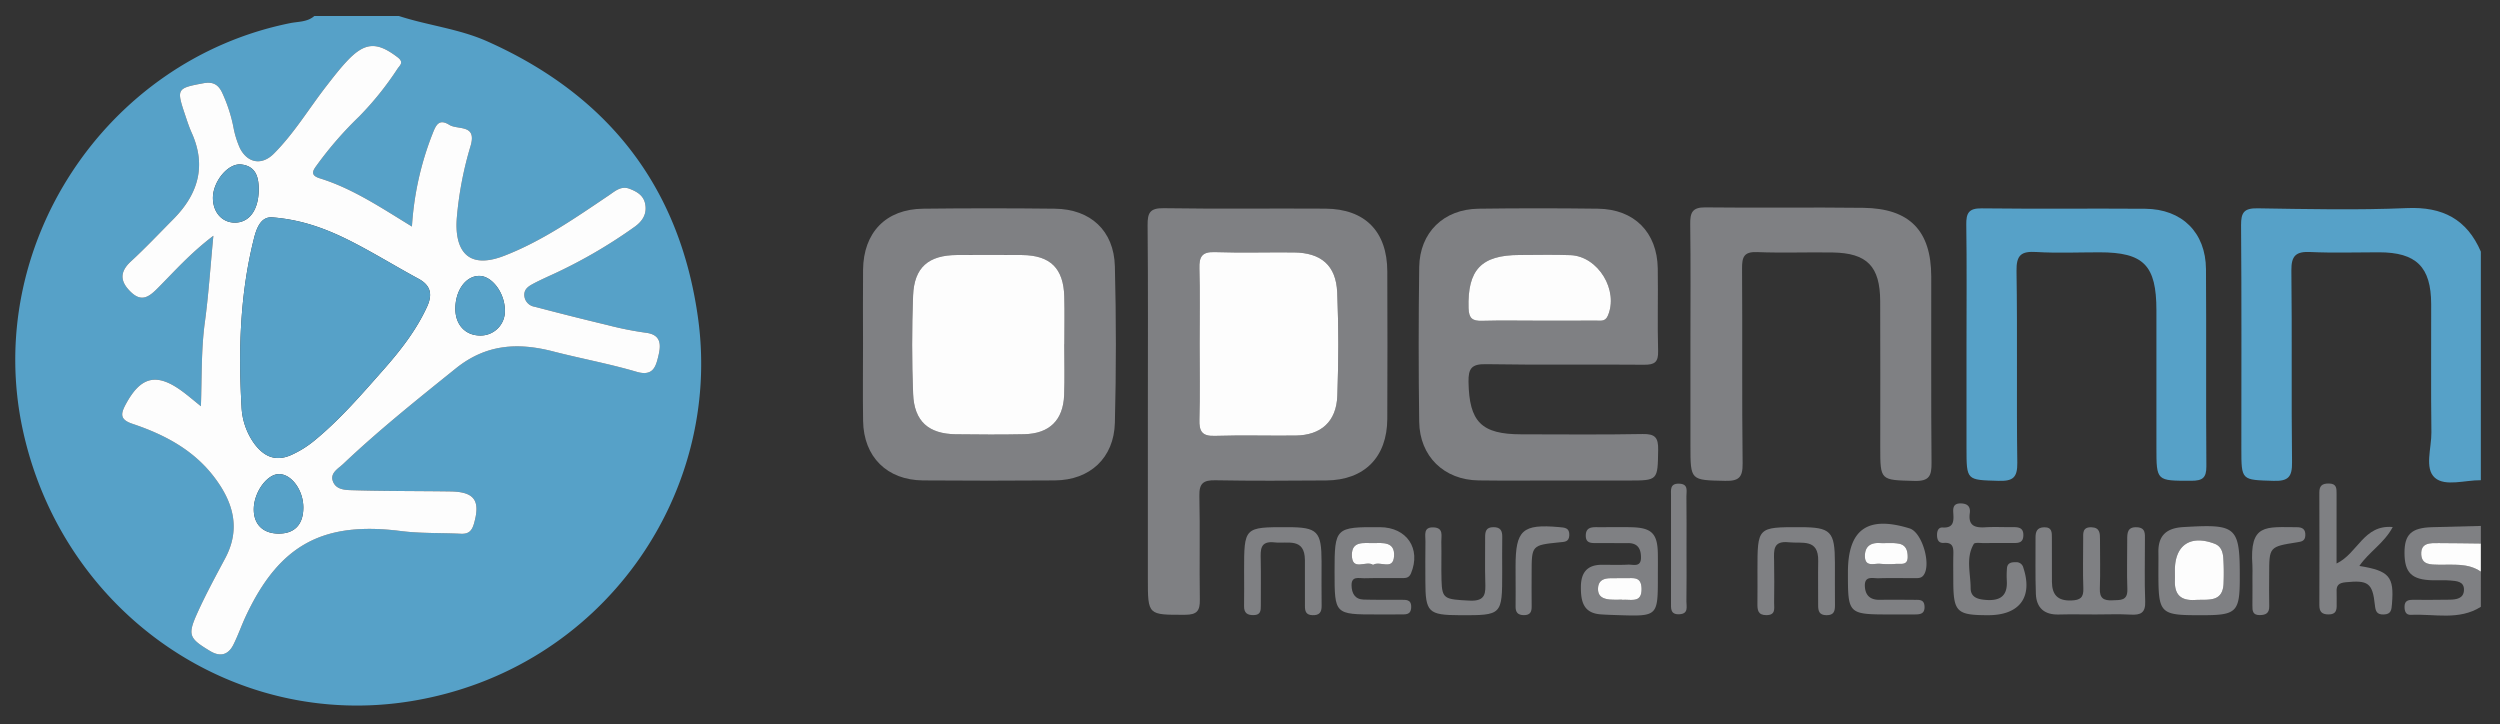 <?xml version="1.0" ?>
<svg xmlns="http://www.w3.org/2000/svg" id="Layer_1" data-name="Layer 1" viewBox="0 0 595.276 172.421">
	<rect x="0" y="0" width="595.276" height="172.421" fill="#333333" stroke="none"/>
	<defs>
		<style>.cls-1{fill:#56a1c8;}.cls-2{fill:#7f8083;}.cls-3{fill:#fdfdfd;}</style>
	</defs>
	<path class="cls-1" d="M94.953,3.803c6.95,2.268,14.318,3.036,21.07,6.046C144.806,22.684,161.909,44.491,166.221,75.814c5.777,41.97-22.763,83.599-68.135,91.104-42.759,7.073-83.231-21.242-92.643-64.48-9.518-43.723,19.567-88.019,63.614-96.925,1.97-.398,4.133-.242,5.798-1.71Zm-44.147,52.336c-.73,7.623-1.156,14.157-2.032,20.63-.871,6.442-.7,12.93-.93,19.958-1.81-1.455-3.052-2.525-4.365-3.497-6.181-4.575-9.992-3.635-13.601,3.158-1.228,2.312-1.206,3.563,1.67,4.526,7.495,2.511,14.416,6.117,19.362,12.561,4.539,5.912,6.53,12.273,2.723,19.431-2.224,4.18-4.495,8.347-6.46,12.65-2.588,5.668-2.26,6.363,2.851,9.455,2.396,1.45,4.315.952,5.546-1.491,1.126-2.236,1.939-4.627,3.005-6.896,7.971-16.953,18.381-22.532,36.918-20.176,4.686.596,9.47.402,14.205.644,1.832.094,2.645-.601,3.166-2.428,1.561-5.475.144-7.569-5.628-7.651-7.675-.109-15.353-.059-23.024-.284-1.821-.053-4.26-.005-4.983-2.252-.613-1.904,1.359-2.937,2.498-4.018,8.507-8.069,17.658-15.367,26.789-22.719,7.23-5.821,14.797-6.231,23.173-4.072,6.606,1.703,13.345,2.928,19.88,4.854,4.004,1.18,4.611-1.31,5.221-3.863.608-2.544.682-4.996-3.053-5.441a78.862,78.862,0,0,1-9.008-1.798q-8.729-2.092-17.409-4.383a2.899,2.899,0,0,1-2.461-2.525c-.165-1.562.85-2.273,1.97-2.883,1.221-.665,2.49-1.245,3.751-1.834a119.279,119.279,0,0,0,20.632-11.863c1.827-1.351,2.87-3.039,2.414-5.381-.397-2.041-1.981-2.935-3.715-3.601-2.032-.781-3.452.561-4.937,1.561-7.979,5.371-15.865,10.888-24.928,14.393-9.584,3.707-11.777-2.463-11.28-8.955a84.199,84.199,0,0,1,3.289-17.217c1.536-5.245-3.042-3.741-5.07-5.007-2.501-1.561-3.197.088-4.016,2.177a72.297,72.297,0,0,0-4.882,22.038c-7.404-4.526-14.137-9.058-21.934-11.482-2.622-.815-1.442-2.107-.536-3.374a86.979,86.979,0,0,1,9.897-11.34,73.67,73.67,0,0,0,9.153-11.398c.539-.795,1.589-1.503.028-2.695-4.934-3.768-7.799-3.683-12.128.944-1.71,1.828-3.245,3.828-4.785,5.807-4.195,5.389-7.715,11.307-12.569,16.175-2.808,2.816-6.183,2.332-8.055-1.243a21.969,21.969,0,0,1-1.594-5.154,36.03,36.03,0,0,0-2.755-8.306c-.969-1.89-2.263-2.46-4.408-2.057-6.275,1.177-6.42,1.304-4.334,7.512.488,1.452.962,2.919,1.588,4.314,3.563,7.938,1.465,14.646-4.393,20.552-3.34,3.368-6.598,6.827-10.085,10.037-2.833,2.608-2.522,4.898.034,7.34,2.52,2.407,4.301,1.095,6.314-.929C41.522,64.629,45.285,60.34,50.806,56.14Z"/>
	<path class="cls-1" d="M590.714,114.344c-3.743-.045-8.502,1.57-10.947-.584-2.534-2.233-.778-7.102-.826-10.805-.133-10.185-.022-20.372-.053-30.559-.027-8.859-3.547-12.315-12.442-12.32-5.442-.003-10.893.185-16.323-.068-3.428-.16-4.565.868-4.523,4.419.183,15.208-.027,30.42.158,45.628.042,3.447-.839,4.548-4.379,4.441-7.683-.233-7.689-.039-7.689-7.712,0-17.722.071-35.444-.067-53.164-.024-3.08.755-4.068,3.944-4.018,11.858.187,23.737.453,35.576-.053,8.465-.362,14.23,2.638,17.573,10.362Z"/>
	<path class="cls-2" d="M590.714,144.492c-5.234,3.306-11.049,1.637-16.632,1.908-1.259.061-1.558-.897-1.535-2.012.028-1.344.874-1.565,1.955-1.564,2.93.002,5.861.029,8.79-.032,1.576-.033,3.326-.257,3.405-2.267.084-2.148-1.808-2.17-3.305-2.306-1.384-.126-2.789-.014-4.183-.049-4.946-.121-6.647-1.779-6.673-6.474-.024-4.432,1.625-6.014,6.495-6.166,3.894-.122,7.79-.202,11.684-.3v4.187c-3.346-.037-6.691-.097-10.037-.103-1.971-.004-4.303-.166-4.151,2.73.132,2.508,2.324,2.373,4.126,2.419,3.435.087,6.966-.475,10.063,1.654Z"/>
	<path class="cls-3" d="M590.714,136.118c-3.096-2.129-6.628-1.567-10.063-1.654-1.802-.046-3.994.089-4.126-2.419-.152-2.896,2.18-2.734,4.151-2.73,3.346.006,6.692.066,10.037.103Z"/>
	<path class="cls-2" d="M273.318,98.022c0-14.792.075-29.584-.063-44.374-.028-2.965.537-4.126,3.844-4.074,12.835.203,25.675.02,38.512.107,9.416.064,14.681,5.44,14.72,14.901q.072,17.582-.003,35.165c-.045,9.135-5.468,14.585-14.558,14.652-8.791.066-17.584.122-26.372-.043-2.872-.054-3.882.73-3.815,3.719.186,8.229-.021,16.466.112,24.697.043,2.66-.666,3.608-3.512,3.613-8.866.017-8.865.149-8.865-8.594Q273.318,117.907,273.318,98.022ZM285.647,81.906c0,5.995.119,11.993-.053,17.983-.08,2.783.589,4,3.663,3.899,6.406-.211,12.825-.011,19.237-.079,6.019-.064,9.705-3.295,9.929-9.424.301-8.213.326-16.458-.025-24.667-.275-6.444-3.852-9.445-10.317-9.508-6.273-.061-12.552.137-18.819-.078-3.074-.106-3.747,1.109-3.668,3.892C285.764,69.913,285.647,75.911,285.647,81.906Z"/>
	<path class="cls-2" d="M371.308,114.413c-6.42-.004-12.841.067-19.26-.022-8.19-.113-14.008-5.718-14.121-13.947q-.253-18.419.003-36.843c.119-8.258,5.828-13.793,14.116-13.904q14.233-.191,28.47-.002c8.614.112,14.077,5.621,14.213,14.211.104,6.558-.1,13.122.084,19.677.074,2.638-.814,3.289-3.333,3.266-12.56-.113-25.123.08-37.68-.136-3.428-.059-4.187,1.049-4.132,4.254.164,9.455,3.036,12.447,12.567,12.449,9.63.001,19.262.118,28.888-.069,2.98-.058,3.75.848,3.702,3.753-.122,7.316.023,7.319-7.189,7.319Q379.473,114.417,371.308,114.413Zm-5.083-38.062c4.585,0,9.171.024,13.755-.018,1.033-.01,2.2.329,2.831-1.088,2.691-6.042-2.25-14.245-8.88-14.494-4.024-.151-8.058-.037-12.087-.036-9.164.003-12.434,3.524-12.169,12.664.072,2.463.962,3.073,3.212,3.01C357.33,76.265,361.779,76.352,366.225,76.351Z"/>
	<path class="cls-2" d="M205.494,81.827c-.001-5.861-.049-11.722.01-17.582.091-8.901,5.45-14.448,14.279-14.551q15.696-.183,31.397,0c8.465.095,14.062,5.214,14.281,13.704q.48,18.616.003,37.253c-.209,8.418-5.96,13.674-14.282,13.739q-15.698.123-31.397.001c-8.575-.068-14.141-5.608-14.272-14.145C205.419,94.108,205.495,87.967,205.494,81.827Zm47.921.13.025,0c0-3.761.078-7.524-.017-11.283-.172-6.804-3.326-9.896-10.082-9.951-5.154-.042-10.308-.029-15.462-.004-6.797.034-10.207,2.938-10.46,9.682-.292,7.79-.298,15.608.009,23.396.258,6.539,3.682,9.523,10.177,9.602,5.432.066,10.867.103,16.298-.013,5.989-.129,9.262-3.342,9.484-9.312C253.536,90.041,253.414,85.997,253.414,81.958Z"/>
	<path class="cls-2" d="M402.509,81.815c0-9.484.076-18.969-.048-28.451-.035-2.705.468-4.022,3.608-3.983,12.55.155,25.105-.06,37.655.107,10.986.146,16.102,5.454,16.126,16.341.032,14.783-.065,29.568.068,44.35.028,3.082-.497,4.43-4.049,4.333-8.157-.223-8.162-.017-8.162-8.101-0-11.576.04-23.152-.014-34.727-.039-8.272-3.124-11.43-11.305-11.565-5.996-.099-12.001.149-17.988-.093-3.128-.126-3.618,1.146-3.599,3.884.11,15.48-.049,30.963.134,46.441.039,3.328-.897,4.217-4.169,4.145-8.252-.182-8.256-.022-8.256-8.414Q402.509,93.948,402.509,81.815Z"/>
	<path class="cls-1" d="M468.245,81.98c0-9.489.085-18.979-.052-28.465-.04-2.77.576-3.94,3.657-3.902,12.975.158,25.954 0,38.931.096,8.776.065,14.427,5.647,14.487,14.398.107,15.628-.033,31.257.092,46.885.023,2.824-.932,3.483-3.604,3.483-8.29.001-8.29.111-8.29-7.965q0-16.326-.001-32.652c-.006-10.706-3.028-13.778-13.535-13.78-5.023-.001-10.061.227-15.066-.076-3.598-.218-4.771.719-4.711,4.549.242,15.206-.021,30.42.188,45.627.049,3.603-1.091,4.412-4.477,4.314-7.614-.221-7.619-.047-7.619-7.812Q468.245,94.329,468.245,81.98Z"/>
	<path class="cls-2" d="M498.965,146.308c-2.924-.002-5.85-.063-8.773.014-3.434.09-5.308-1.6-5.431-4.925-.164-4.45-.053-8.91-.079-13.366-.008-1.422.34-2.447,2.051-2.479,1.908-.036,1.842,1.249,1.841,2.545-.002,3.481-.014,6.963.013,10.444.023,3.03,1.321,4.561,4.614,4.438,2.15-.081,2.944-.693,2.864-2.889-.142-3.894-.04-7.797-.037-11.696.001-1.397-.216-2.919,1.97-2.844,2.034.07,2.036,1.463,2.033,2.925-.009,3.899.104,7.802-.037,11.696-.083,2.307.949,2.867,2.998,2.768,1.859-.089,3.661.19,3.554-2.659-.145-3.894-.021-7.797-.033-11.696-.005-1.623-.004-3.158,2.316-3.041,2.127.108,1.894,1.645,1.9,3.014.02,4.874-.133,9.754.063,14.62.111,2.753-1.074,3.31-3.474,3.169C504.543,146.185,501.75,146.31,498.965,146.308Z"/>
	<path class="cls-2" d="M473.411,146.485c-7.573-.002-8.309-.747-8.311-8.412-.001-1.952-.037-3.904.01-5.855.04-1.631.073-3.123-2.272-2.949-1.284.095-1.618-.824-1.61-1.927.006-.931.326-1.802,1.346-1.74,2.472.151,2.661-1.308,2.541-3.176-.081-1.262-.192-2.584,1.77-2.556,1.624.023,2.35.789,2.141,2.326-.407,2.99,1.212,3.512,3.704,3.357,2.222-.138,4.459-.006,6.689-.032,1.428-.016,2.444.268,2.36,2.061-.075,1.604-1.083,1.719-2.275,1.718-2.37-.001-4.74-.011-7.11.013-.833.008-2.178-.195-2.416.211-1.949,3.326-.752,6.99-.75,10.508.001,2.287,1.802,2.703,3.846,2.83,3.42.211,4.968-1.188,4.766-4.601a22.381,22.381,0,0,1,.036-2.925c.093-1.294,1.02-1.494,2.087-1.465a1.685,1.685,0,0,1,1.813,1.305C484.088,142.156,480.911,146.488,473.411,146.485Z"/>
	<path class="cls-2" d="M513.939,135.633c.002-1.391.021-2.783-.002-4.173-.066-3.992,1.997-5.723,5.876-5.952,12.919-.764,13.543-.226,13.502,12.542-.024,7.554-.876,8.411-8.382,8.436C514.041,146.522,513.937,146.419,513.939,135.633Zm3.925.143c0,.832.021,1.665-.004,2.496-.097,3.316,1.392,4.787,4.806,4.589,3.145-.183,6.765.714,6.795-4.274a57.403,57.403,0,0,0-.077-5.82c-.13-1.348-.51-2.711-2.084-3.306C521.581,127.298,517.866,129.766,517.864,135.775Z"/>
	<path class="cls-2" d="M394.754,137.261c0,9.518 0,9.52-9.484,9.207-1.39-.046-2.782-.08-4.169-.186-4.133-.316-4.691-3.159-4.676-6.521.015-3.373,1.446-5.266,4.956-5.279,2.087-.007,4.178.076,6.259-.036,1.212-.065,3.062.706,3.095-1.614.029-2.052-.689-3.536-3.103-3.514-2.504.023-5.009-.024-7.513-.006-1.331.009-2.578-.001-2.529-1.861.046-1.752,1.2-1.939,2.573-1.928,2.783.022,5.567-.052,8.348.018,4.788.12,6.166,1.537,6.239,6.294C394.777,133.643,394.754,135.452,394.754,137.261Zm-8.606,5.509,0,.048c.415,0,.831-.013,1.246.002,1.873.07,3.527.216,3.477-2.638-.051-2.914-1.87-2.505-3.636-2.516-1.246-.008-2.491.005-3.737.017-1.729.018-2.998.578-2.992,2.595.006,1.821,1.284,2.306,2.739,2.472A25.719,25.719,0,0,0,386.148,142.77Z"/>
	<path class="cls-2" d="M556.357,134.179c5.066-2.405,6.437-9.308,13.379-8.684-2.04,3.849-5.681,5.928-7.945,9.266,7.166,1.157,8.296,2.544,7.763,9.029-.111,1.348-.152,2.472-1.952,2.526-1.711.051-1.966-.817-2.122-2.293-.551-5.242-1.624-5.92-6.99-5.379-1.638.165-2.209.76-2.118,2.298.057.971-.021,1.949.01,2.923.044,1.379-.113,2.443-1.945,2.436-1.648-.006-2.182-.702-2.176-2.263q.052-13.365-.003-26.731c-.008-1.631.645-2.177,2.235-2.18,1.899-.004,1.873,1.168,1.869,2.492C556.349,123.023,556.357,128.428,556.357,134.179Z"/>
	<path class="cls-2" d="M450.362,146.308c-10.352.001-10.352.001-10.352-10.018,0-10.261,4.657-13.574,14.706-10.462,2.982.923,5.252,8.754,3.242,11.215-.61.747-1.5.606-2.316.611-2.782.017-5.565-.052-8.344.035-1.359.043-3.371-.676-3.255,1.898.097,2.159,1.259,3.265,3.489,3.235,2.781-.037,5.563-.015,8.345.006,1.099.008,2.29-.137,2.374,1.55.094,1.884-1.142,1.928-2.464,1.928Q453.074,146.305,450.362,146.308Zm-.183-16.997c-1.423,0-1.982.029-2.536-.005-2.168-.135-3.564.743-3.589,3.023-.031,2.864,2.249,1.749,3.681,1.92a22.818,22.818,0,0,0,3.754.016c1.167-.055,2.731.392,2.75-1.588.014-1.458-.327-2.845-2.018-3.209A9.635,9.635,0,0,0,450.179,129.311Z"/>
	<path class="cls-2" d="M327.911,146.308c-10.137.001-10.137.001-10.137-10.238,0-10.425.189-10.609,10.817-10.545,6.418.039,9.807,5.138,7.383,10.991-.517,1.25-1.447,1.119-2.379,1.129-2.921.033-5.844-.04-8.763.042-1.236.035-3.059-.615-3.013,1.708.037,1.871.786,3.309,2.886,3.372,2.919.088,5.841.028,8.762.058,1.231.013,2.622-.203,2.552,1.783-.069,1.955-1.486,1.66-2.685,1.687C331.528,146.336,329.719,146.307,327.911,146.308Zm-.976-11.806c1.623-1.082,4.766,1.471,5.009-2.047.246-3.562-2.712-3.167-5.07-3.142-2.175.023-4.978-.516-4.976,2.812C321.899,136.197,325.341,133.335,326.935,134.503Z"/>
	<path class="cls-2" d="M296.235,135.966c-.003-10.456-.003-10.456,10.325-10.441,7.179.01,8.108.954,8.118,8.272.005,3.483-.039,6.966.014,10.448.024,1.578-.561,2.296-2.2,2.235-1.551-.058-1.781-.97-1.775-2.221q.027-5.433-.006-10.866c-.027-5.475-4.133-3.892-7.224-4.245-3.516-.402-3.344,1.795-3.295,4.16.075,3.62.009,7.244.022,10.866.004,1.184-.025,2.244-1.656,2.289-1.53.042-2.362-.477-2.334-2.137C296.272,141.539,296.238,138.752,296.235,135.966Z"/>
	<path class="cls-2" d="M418.471,135.767c-.001-10.257-.001-10.257,10.109-10.242,7.388.011,8.314.953,8.333,8.511.009,3.343-.025,6.687.012,10.029.016,1.424-.221,2.429-2.005,2.422-1.787-.007-2.009-1.038-1.999-2.446.025-3.482-.059-6.966.012-10.447.111-5.438-3.831-4.128-7.014-4.47-3.778-.406-3.544,1.902-3.49,4.388.072,3.342.039,6.686.007,10.029-.013,1.312.442,2.923-1.837,2.932-2.037.009-2.16-1.24-2.138-2.767C418.498,141.061,418.471,138.414,418.471,135.767Z"/>
	<path class="cls-2" d="M357.689,136.235c.002,10.284.002,10.284-10.123,10.251-7.473-.024-8.165-.706-8.17-8.057-.002-3.202-.04-6.405.018-9.606.026-1.404-.59-3.364,1.949-3.248,2.444.112,1.795,2.055,1.831,3.451.078,3.061-.047,6.127.047,9.187.136,4.431.715,4.496,6.675,4.802,3.959.203,3.824-1.879,3.743-4.575-.105-3.477-.006-6.96-.032-10.441-.01-1.39.167-2.466,1.968-2.474,1.698-.007,2.132.861,2.107,2.355C357.654,130.665,357.687,133.45,357.689,136.235Z"/>
	<path class="cls-2" d="M360.879,137.358c-.006-.832-.006-1.664-.006-2.496-.001-8.669,1.632-10.124,10.356-9.353,1.34.118,2.528.139,2.438,1.976-.08,1.615-1.206,1.534-2.339,1.65-6.628.676-6.627.69-6.632,7.36-.002,2.634-.033,5.269.009,7.903.021,1.331-.382,2.09-1.869,2.074-1.421-.015-1.979-.673-1.96-2.042C360.909,142.072,360.886,139.714,360.879,137.358Z"/>
	<path class="cls-2" d="M536.33,137.121c-.001-.835.049-1.674-.009-2.505-.698-9.992,3.141-9.098,10.603-9.082,1.351.003,2.075.519,1.998,1.985-.07,1.326-.921,1.445-1.967,1.609-6.639,1.047-6.636,1.067-6.638,7.674-.001,2.505-.054,5.012.012,7.515.045,1.691-.829,2.147-2.319,2.141-1.619-.006-1.7-1.032-1.687-2.24C536.35,141.854,536.331,139.487,536.33,137.121Z"/>
	<path class="cls-2" d="M401.577,131.098c0,4.028.041,8.056-.024,12.083-.02,1.243.577,2.963-1.68,3.079-2.19.112-1.988-1.434-1.99-2.819q-.014-12.709.004-25.417c.003-1.34-.311-2.928,1.932-2.858,2.287.071,1.718,1.766,1.735,3.015C401.613,122.486,401.577,126.792,401.577,131.098Z"/>
	<path class="cls-3" d="M50.806,56.14c-5.521,4.2-9.284,8.489-13.281,12.506-2.014,2.024-3.794,3.335-6.314.929-2.556-2.441-2.867-4.731-.034-7.34,3.487-3.21,6.744-6.669,10.085-10.037,5.859-5.907,7.956-12.614,4.393-20.552-.626-1.395-1.1-2.861-1.588-4.314-2.086-6.207-1.941-6.335,4.334-7.512,2.145-.402,3.44.168,4.408,2.057a36.03,36.03,0,0,1,2.755,8.306A21.969,21.969,0,0,0,57.158,35.338c1.872,3.575,5.246,4.059,8.055,1.243C70.067,31.713,73.587,25.794,77.782,20.405c1.541-1.979,3.075-3.979,4.785-5.807,4.328-4.628,7.193-4.713,12.128-.944,1.561,1.192.511,1.9-.028,2.695a73.67,73.67,0,0,1-9.153,11.398,86.979,86.979,0,0,0-9.897,11.34c-.906,1.267-2.086,2.559.536,3.374,7.797,2.424,14.53,6.956,21.934,11.482a72.297,72.297,0,0,1,4.882-22.038c.819-2.088,1.515-3.738,4.016-2.177,2.029,1.266,6.606-.238,5.07,5.007a84.199,84.199,0,0,0-3.289,17.217c-.497,6.491,1.696,12.662,11.28,8.955,9.062-3.505,16.949-9.023,24.928-14.393,1.486-1,2.905-2.342,4.937-1.561,1.734.666,3.318,1.56,3.715,3.601.456,2.342-.587,4.031-2.414,5.381a119.279,119.279,0,0,1-20.632,11.863c-1.261.589-2.529,1.17-3.751,1.834-1.12.61-2.135,1.32-1.97,2.883a2.899,2.899,0,0,0,2.461,2.525q8.679,2.289,17.409,4.383a78.862,78.862,0,0,0,9.008,1.798c3.735.444,3.661,2.897,3.053,5.441-.61,2.553-1.217,5.043-5.221,3.863-6.536-1.926-13.274-3.151-19.88-4.854-8.377-2.159-15.944-1.749-23.173,4.072-9.131,7.351-18.282,14.65-26.789,22.719-1.14,1.081-3.112,2.115-2.498,4.018.724,2.246,3.162,2.198,4.983,2.252,7.671.225,15.349.174,23.024.284,5.772.082,7.189,2.177,5.628,7.651-.521,1.827-1.334,2.522-3.166,2.428-4.735-.242-9.519-.049-14.205-.644-18.538-2.357-28.947,3.222-36.918,20.176-1.067,2.268-1.879,4.66-3.005,6.896-1.23,2.443-3.149,2.941-5.546,1.491-5.111-3.092-5.438-3.787-2.851-9.455,1.965-4.303,4.236-8.47,6.46-12.65,3.808-7.159,1.816-13.519-2.723-19.431-4.947-6.444-11.867-10.05-19.362-12.561-2.876-.963-2.898-2.215-1.67-4.526,3.609-6.792,7.42-7.732,13.601-3.158,1.314.972,2.555,2.042,4.365,3.497.231-7.028.059-13.516.93-19.958C49.65,70.296,50.076,63.763,50.806,56.14Zm13.764-4.402c-1.729.03-3.104,1.14-4.044,4.83C57.159,69.78,56.743,83.257,57.511,96.776a16.209,16.209,0,0,0,3.111,8.96c2.287,3.023,5.059,4.229,8.719,2.604a24.469,24.469,0,0,0,5.643-3.536c6.051-4.985,11.155-10.927,16.307-16.755C95.314,83.494,99.13,78.63,101.706,72.986c1.309-2.869.886-5.022-2.068-6.617-5.02-2.711-9.893-5.698-14.947-8.342C78.627,54.853,72.318,52.291,64.57,51.737Zm43.853,21.844c.02,3.687,2.315,6.215,5.72,6.301a5.789,5.789,0,0,0,6.079-5.936c-.009-4.155-3.026-8.235-6.097-8.247C110.912,65.687,108.399,69.16,108.423,73.581ZM72.231,120.923c.033-4.103-2.743-7.987-5.745-8.039-2.883-.05-6.06,4.347-6.064,8.394-.004,3.509,2.109,5.663,5.661,5.771C70.024,127.168,72.198,125.002,72.231,120.923ZM61.612,45.127c-.022-2.417-.373-5.527-4.156-5.964-3.169-.366-6.71,4.057-6.759,7.867-.043,3.409,2.086,5.907,5.094,5.977C59.222,53.086,61.565,50.177,61.612,45.127Z"/>
	<path class="cls-3" d="M285.647,81.906c-0-5.995.117-11.993-.052-17.983-.079-2.783.594-3.998,3.668-3.892,6.266.216,12.546.018,18.819.078,6.465.062,10.042,3.063,10.317,9.508.35,8.21.325,16.454.025,24.667-.224,6.129-3.91,9.359-9.929,9.424-6.412.068-12.831-.131-19.237.079-3.073.101-3.742-1.115-3.663-3.899C285.766,93.899,285.647,87.901,285.647,81.906Z"/>
	<path class="cls-3" d="M366.225,76.352c-4.446.001-8.895-.087-13.338.037-2.25.063-3.14-.546-3.212-3.01-.265-9.139,3.005-12.661,12.169-12.664,4.029-.001,8.063-.115,12.087.036,6.63.249,11.571,8.451,8.88,14.494-.631,1.417-1.799,1.079-2.831,1.088C375.396,76.375,370.81,76.351,366.225,76.352Z"/>
	<path class="cls-3" d="M253.414,81.958c0,4.04.121,8.084-.029,12.118-.222,5.97-3.495,9.184-9.484,9.312-5.43.117-10.866.079-16.298.013-6.495-.079-9.919-3.064-10.177-9.602-.307-7.789-.301-15.607-.009-23.396.253-6.744,3.663-9.649,10.46-9.682,5.154-.026,10.309-.038,15.462.004,6.756.055,9.91,3.147,10.082,9.951.095,3.759.017,7.522.017,11.283Z"/>
	<path class="cls-3" d="M517.863,135.775c.003-6.009,3.718-8.477,9.439-6.315,1.574.595,1.955,1.958,2.084,3.306a57.403,57.403,0,0,1,.077,5.82c-.03,4.988-3.65,4.091-6.795,4.274-3.414.199-4.903-1.272-4.806-4.589C517.885,137.44,517.864,136.608,517.863,135.775Z"/>
	<path class="cls-3" d="M386.148,142.77a25.719,25.719,0,0,1-2.903-.021c-1.455-.166-2.734-.651-2.739-2.472-.006-2.017,1.263-2.577,2.992-2.595,1.246-.013,2.491-.025,3.737-.017,1.766.011,3.585-.398,3.636,2.516.05,2.854-1.604,2.709-3.477,2.638-.415-.016-.83-.002-1.246-.002Z"/>
	<path class="cls-3" d="M450.179,129.311a9.635,9.635,0,0,1,2.042.157c1.691.365,2.031,1.752,2.018,3.209-.019,1.98-1.583,1.533-2.75,1.588a22.818,22.818,0,0,1-3.754-.016c-1.433-.171-3.712.944-3.681-1.92.024-2.28,1.42-3.158,3.589-3.023C448.197,129.34,448.756,129.311,450.179,129.311Z"/>
	<path class="cls-3" d="M326.935,134.503c-1.595-1.167-5.036,1.694-5.038-2.377-.002-3.328,2.801-2.789,4.976-2.812,2.358-.025,5.316-.42,5.07,3.142C331.701,135.973,328.558,133.42,326.935,134.503Z"/>
	<path class="cls-1" d="M64.57,51.737c7.748.554,14.057,3.116,20.121,6.289,5.053,2.645,9.927,5.632,14.947,8.342,2.954,1.595,3.377,3.748,2.068,6.617-2.576,5.644-6.392,10.508-10.417,15.062-5.152,5.828-10.256,11.77-16.307,16.755a24.469,24.469,0,0,1-5.643,3.536c-3.66,1.625-6.432.419-8.719-2.604a16.209,16.209,0,0,1-3.111-8.96c-.768-13.519-.352-26.996,3.015-40.208C61.467,52.877,62.841,51.767,64.57,51.737Z"/>
	<path class="cls-1" d="M108.423,73.581c-.024-4.421,2.489-7.894,5.702-7.882,3.071.012,6.088,4.092,6.097,8.247a5.789,5.789,0,0,1-6.079,5.936C110.737,79.795,108.442,77.267,108.423,73.581Z"/>
	<path class="cls-1" d="M72.231,120.923c-.033,4.08-2.207,6.245-6.148,6.126-3.552-.108-5.665-2.261-5.661-5.771.004-4.046,3.181-8.443,6.064-8.394C69.488,112.936,72.264,116.82,72.231,120.923Z"/>
	<path class="cls-1" d="M61.612,45.127c-.046,5.051-2.39,7.96-5.821,7.88-3.008-.07-5.137-2.568-5.094-5.977.048-3.809,3.589-8.233,6.759-7.867C61.238,39.6,61.59,42.71,61.612,45.127Z"/>
</svg>